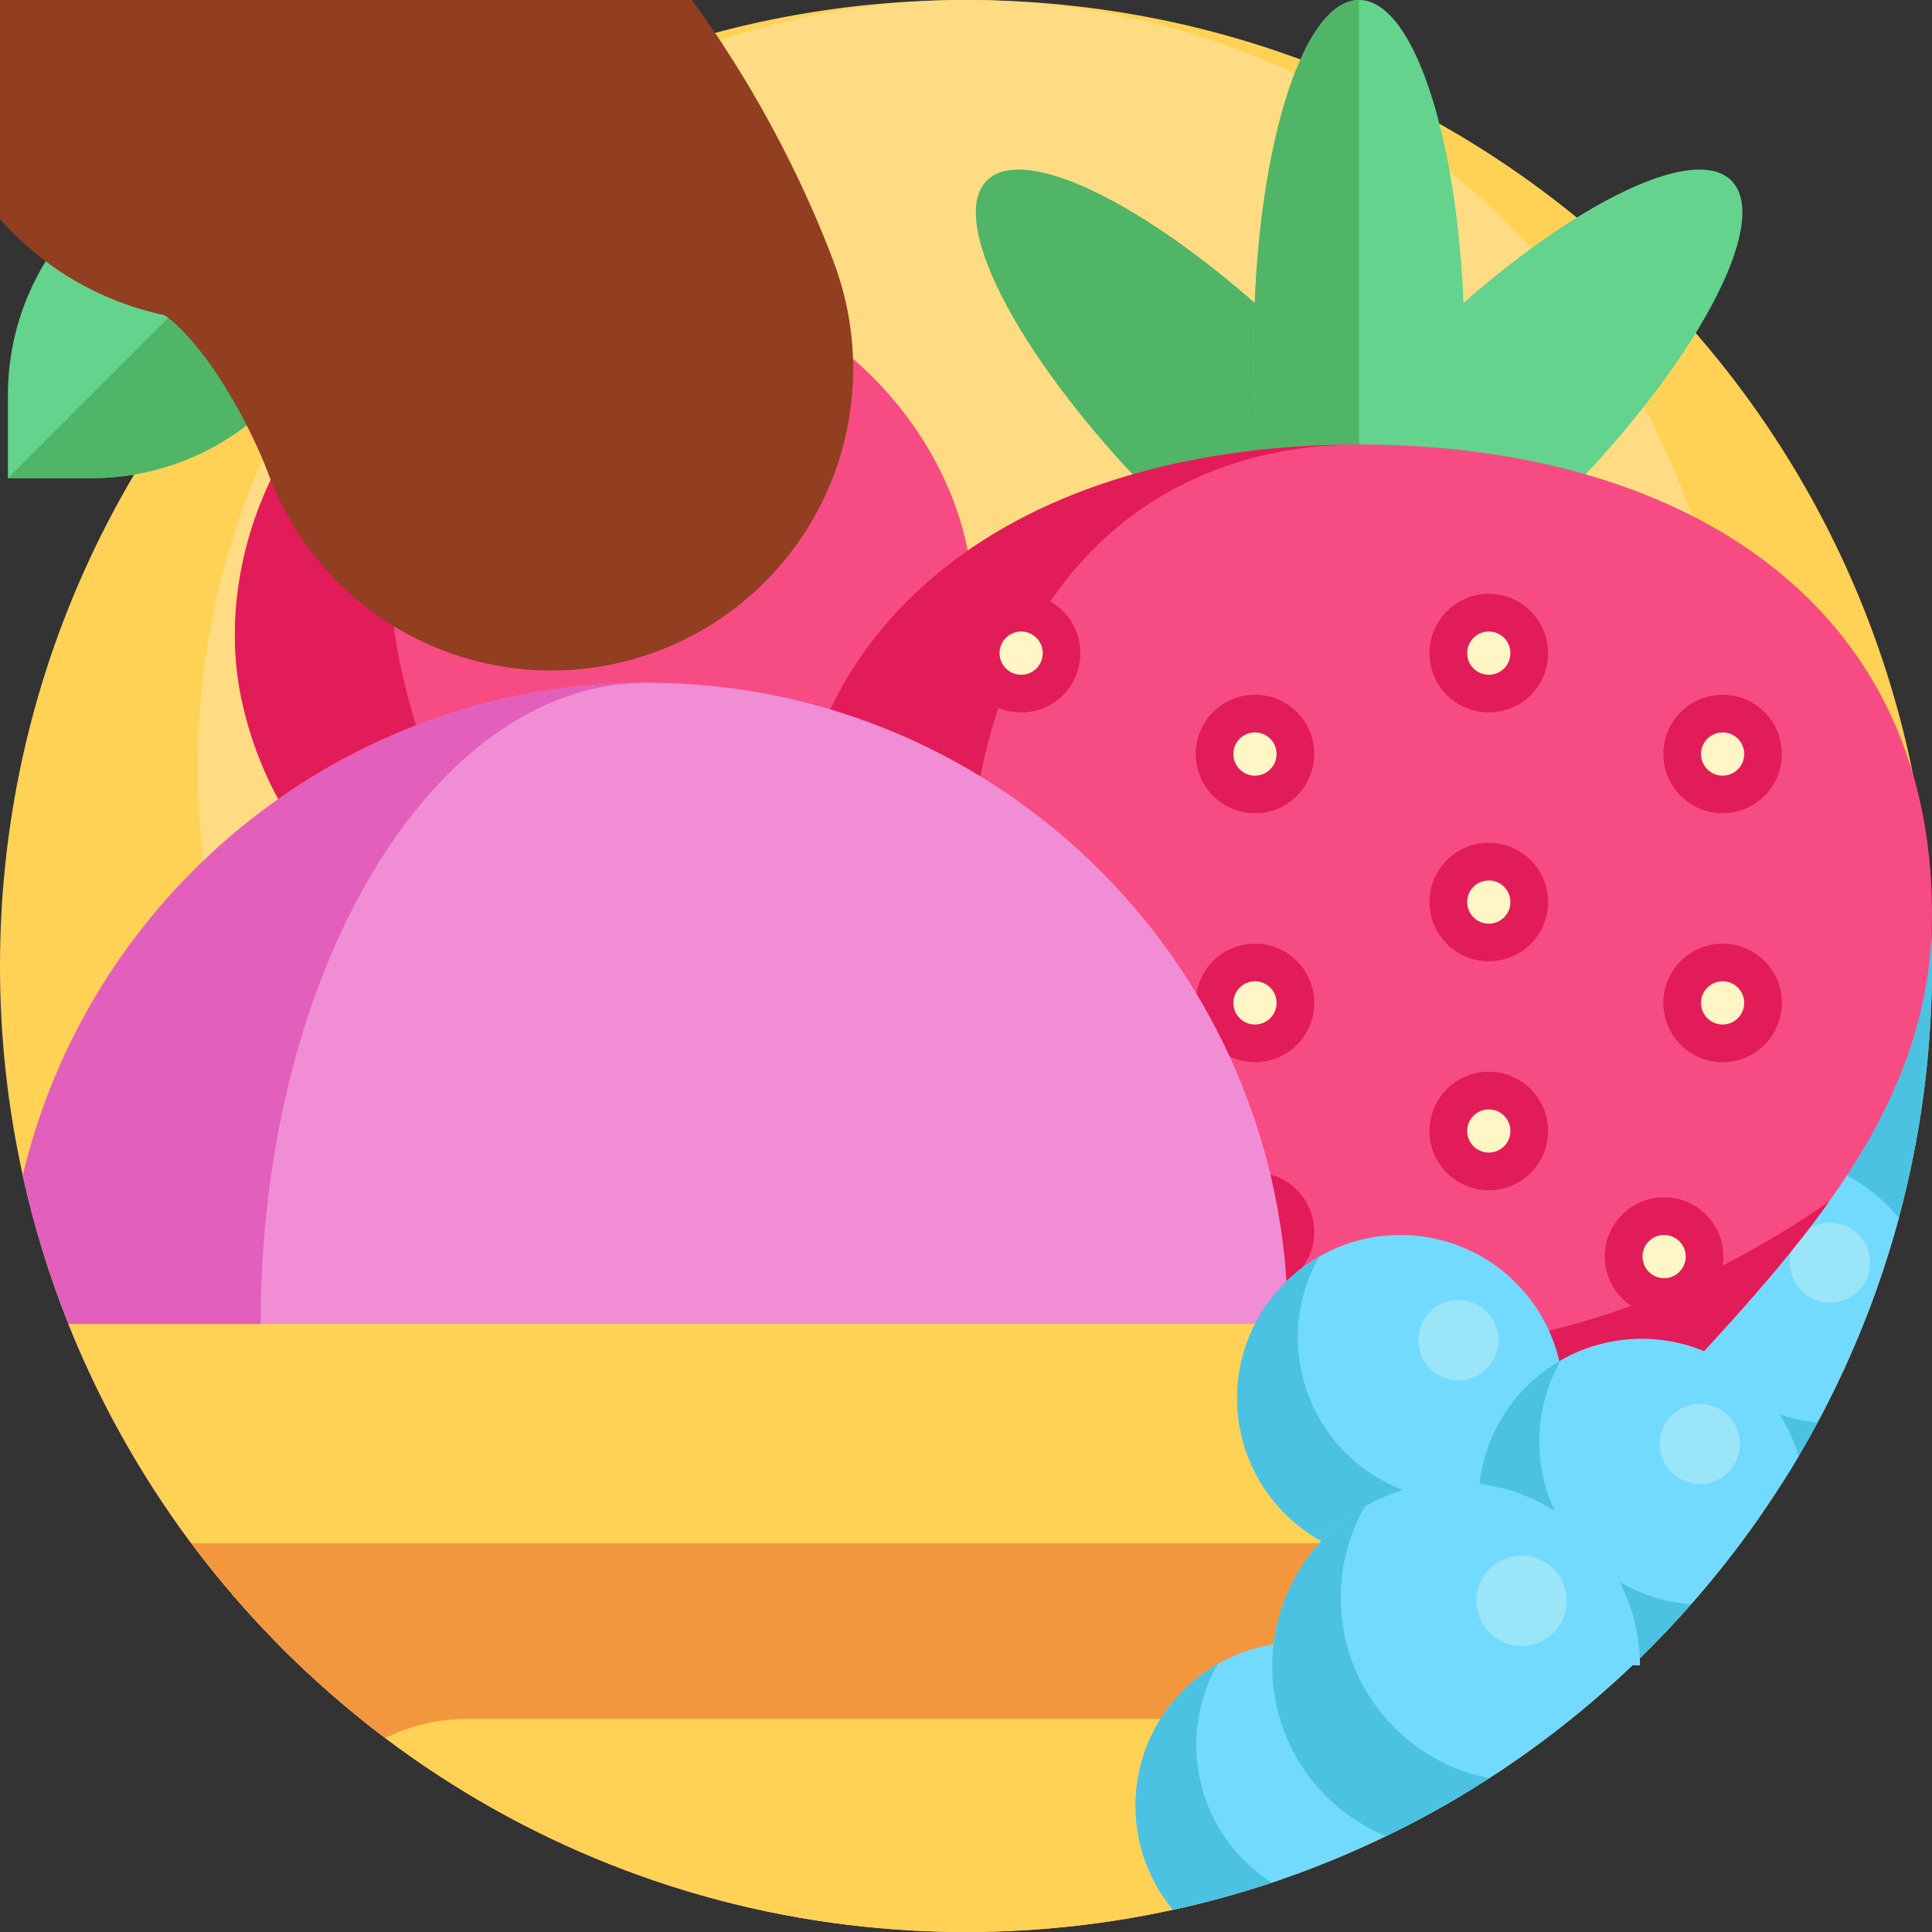 <?xml version="1.0" encoding="UTF-8"?>
<svg xmlns="http://www.w3.org/2000/svg" width="32" height="32" viewBox="0 0 32 32" fill="none">
  <rect x="0" y="0" width="32" height="32" fill="#333333" stroke="none"/>
  <g clip-path="url(#clip0_456_7195)">
    <path d="M32 16C32 17.444 31.809 18.843 31.45 20.174C31.404 20.345 31.355 20.516 31.303 20.686C30.998 21.681 30.597 22.644 30.104 23.56C30.003 23.749 29.898 23.936 29.789 24.12C29.275 24.991 28.68 25.811 28.011 26.57C27.739 26.879 27.456 27.178 27.161 27.465C27.122 27.503 27.082 27.541 27.042 27.579C26.311 28.277 25.515 28.904 24.666 29.452C24.515 29.549 24.363 29.644 24.21 29.736C23.802 29.98 23.384 30.206 22.956 30.412C22.392 30.686 21.811 30.925 21.217 31.13C21.166 31.148 21.115 31.165 21.064 31.182C20.528 31.36 19.982 31.511 19.429 31.632H19.428C18.302 31.877 17.153 32.001 16 32C15.438 32 14.883 31.971 14.337 31.914C11.37 31.608 8.643 30.491 6.383 28.788C6.078 28.558 5.78 28.317 5.492 28.065C4.474 27.179 3.572 26.167 2.807 25.055C2.135 24.078 1.574 23.03 1.134 21.929C0.816 21.131 0.563 20.309 0.378 19.47C0.126 18.331 -0.001 17.167 1.77365e-06 16C1.77365e-06 7.163 7.163 0 16 0C24.619 0 31.647 6.815 31.987 15.351C31.995 15.566 32 15.783 32 16Z" fill="#FFD255"></path>
    <path d="M28.724 12.724C28.724 15.659 27.731 18.362 26.061 20.514C23.734 23.516 20.092 25.448 16 25.448C11.908 25.448 8.266 23.516 5.939 20.514C4.269 18.362 3.276 15.659 3.276 12.724C3.276 5.697 8.973 0 16 0C23.027 0 28.724 5.697 28.724 12.724Z" fill="#FFDC83"></path>
    <path d="M9.132 6.106C6.148 4.15 3.305 8.236 3.995 11.556C4.686 14.875 7.937 17.006 11.256 16.315C14.575 15.624 16.706 12.373 16.015 9.054C15.325 5.735 11.087 3.122 9.132 6.106Z" fill="#F74C83"></path>
    <path d="M11.256 16.315C7.936 17.006 4.686 14.875 3.995 11.556C3.426 8.821 5.255 5.566 7.586 5.598C6.622 6.206 6.152 8.713 6.63 11.007C7.321 14.327 9.392 16.703 11.256 16.315Z" fill="#E21C59"></path>
    <path d="M32 16C32 17.444 31.809 18.843 31.45 20.174C31.404 20.345 31.355 20.516 31.303 20.686C30.831 20.575 30.384 20.334 30.016 19.967C29.577 19.528 29.321 18.977 29.247 18.406C29.142 17.602 29.398 16.76 30.016 16.142C30.559 15.6 31.275 15.336 31.987 15.351C31.995 15.566 32 15.783 32 16Z" fill="#4BC2E2"></path>
    <path d="M31.45 20.174C31.031 21.73 30.377 23.214 29.511 24.574C28.765 24.619 28.006 24.357 27.436 23.787C26.998 23.348 26.741 22.797 26.667 22.226C26.562 21.422 26.819 20.581 27.436 19.963C28.492 18.907 30.204 18.907 31.26 19.963C31.327 20.029 31.391 20.1 31.45 20.174Z" fill="#72DAFE"></path>
    <path d="M30.104 23.561C30.003 23.749 29.898 23.936 29.789 24.12C29.699 24.273 29.607 24.424 29.511 24.574C28.766 24.619 28.006 24.357 27.436 23.787C26.38 22.731 26.38 21.019 27.436 19.963C27.606 19.793 27.798 19.646 28.006 19.527C27.416 20.56 27.56 21.898 28.443 22.781C28.907 23.245 29.497 23.505 30.104 23.561Z" fill="#4BC2E2"></path>
    <path d="M30.31 21.577C30.677 21.577 30.974 21.28 30.974 20.913C30.974 20.546 30.677 20.249 30.31 20.249C29.943 20.249 29.646 20.546 29.646 20.913C29.646 21.28 29.943 21.577 30.31 21.577Z" fill="#9BE5F9"></path>
    <path d="M21.694 5.871C19.421 3.599 17.026 2.309 16.345 2.991C15.663 3.673 16.952 6.068 19.225 8.34C21.497 10.612 23.892 11.902 24.573 11.22C25.255 10.539 23.966 8.144 21.694 5.871Z" fill="#50B566"></path>
    <path d="M23.329 5.871C21.056 8.144 19.767 10.538 20.449 11.22C21.13 11.902 23.525 10.612 25.797 8.34C28.07 6.067 29.359 3.673 28.677 2.991C27.996 2.309 25.601 3.599 23.329 5.871Z" fill="#63D38E"></path>
    <path d="M24.257 5.819C24.257 9.033 23.475 11.638 22.511 11.638C21.547 11.638 20.765 9.033 20.765 5.819C20.765 2.605 21.547 0 22.511 0C23.475 0 24.257 2.605 24.257 5.819Z" fill="#63D38E"></path>
    <path d="M22.511 0V11.638C21.547 11.638 20.765 9.033 20.765 5.819C20.765 2.605 21.547 0 22.511 0Z" fill="#50B566"></path>
    <path d="M25.923 24.844C23.701 25.512 21.322 25.511 19.101 24.844C17.522 23.112 15.969 21.607 14.828 20.042C13.737 18.545 13.022 16.994 13.022 15.137C13.022 9.896 17.27 7.362 22.511 7.362C27.752 7.362 32 9.896 32 15.137C32 16.937 31.328 18.451 30.292 19.906C29.143 21.52 27.547 23.061 25.923 24.844Z" fill="#F74C83"></path>
    <path d="M20.031 25.082L20.069 25.09C22.004 25.497 24.021 25.416 25.922 24.844C27.547 23.061 29.143 21.52 30.292 19.906C27.813 21.611 25.518 22.258 23.522 22.331C19.46 22.48 16.058 19.268 16.032 15.203C16.032 15.181 16.032 15.159 16.032 15.137C16.032 9.896 18.933 7.363 22.511 7.363C17.27 7.362 13.022 9.896 13.022 15.137C13.022 18.934 16.01 21.454 19.1 24.844C19.1 24.844 19.101 24.844 19.101 24.844C19.213 24.878 19.327 24.91 19.441 24.94C19.636 24.993 19.833 25.04 20.031 25.082Z" fill="#E21C59"></path>
    <path d="M16.914 11.8C17.456 11.8 17.895 11.36 17.895 10.818C17.895 10.276 17.456 9.836 16.914 9.836C16.372 9.836 15.932 10.276 15.932 10.818C15.932 11.36 16.372 11.8 16.914 11.8Z" fill="#E21C59"></path>
    <path d="M16.914 11.176C17.111 11.176 17.271 11.016 17.271 10.818C17.271 10.62 17.111 10.46 16.914 10.46C16.716 10.46 16.556 10.62 16.556 10.818C16.556 11.016 16.716 11.176 16.914 11.176Z" fill="#FFF5C5"></path>
    <path d="M24.659 11.8C25.201 11.8 25.641 11.36 25.641 10.818C25.641 10.276 25.201 9.836 24.659 9.836C24.117 9.836 23.677 10.276 23.677 10.818C23.677 11.36 24.117 11.8 24.659 11.8Z" fill="#E21C59"></path>
    <path d="M24.659 11.176C24.857 11.176 25.017 11.016 25.017 10.818C25.017 10.62 24.857 10.46 24.659 10.46C24.461 10.46 24.301 10.62 24.301 10.818C24.301 11.016 24.461 11.176 24.659 11.176Z" fill="#FFF5C5"></path>
    <path d="M20.786 13.47C21.328 13.47 21.768 13.03 21.768 12.488C21.768 11.946 21.328 11.507 20.786 11.507C20.244 11.507 19.805 11.946 19.805 12.488C19.805 13.03 20.244 13.47 20.786 13.47Z" fill="#E21C59"></path>
    <path d="M20.786 12.847C20.984 12.847 21.144 12.686 21.144 12.489C21.144 12.291 20.984 12.131 20.786 12.131C20.588 12.131 20.428 12.291 20.428 12.489C20.428 12.686 20.588 12.847 20.786 12.847Z" fill="#FFF5C5"></path>
    <path d="M28.532 13.47C29.074 13.47 29.513 13.03 29.513 12.488C29.513 11.946 29.074 11.507 28.532 11.507C27.989 11.507 27.55 11.946 27.55 12.488C27.55 13.03 27.989 13.47 28.532 13.47Z" fill="#E21C59"></path>
    <path d="M28.532 12.847C28.729 12.847 28.89 12.686 28.89 12.489C28.89 12.291 28.729 12.131 28.532 12.131C28.334 12.131 28.174 12.291 28.174 12.489C28.174 12.686 28.334 12.847 28.532 12.847Z" fill="#FFF5C5"></path>
    <path d="M16.914 15.922C17.456 15.922 17.895 15.483 17.895 14.941C17.895 14.399 17.456 13.959 16.914 13.959C16.372 13.959 15.932 14.399 15.932 14.941C15.932 15.483 16.372 15.922 16.914 15.922Z" fill="#E21C59"></path>
    <path d="M16.914 15.299C17.111 15.299 17.271 15.138 17.271 14.941C17.271 14.743 17.111 14.583 16.914 14.583C16.716 14.583 16.556 14.743 16.556 14.941C16.556 15.138 16.716 15.299 16.914 15.299Z" fill="#FFF5C5"></path>
    <path d="M24.659 15.922C25.201 15.922 25.641 15.483 25.641 14.941C25.641 14.399 25.201 13.959 24.659 13.959C24.117 13.959 23.677 14.399 23.677 14.941C23.677 15.483 24.117 15.922 24.659 15.922Z" fill="#E21C59"></path>
    <path d="M24.659 15.299C24.857 15.299 25.017 15.138 25.017 14.941C25.017 14.743 24.857 14.583 24.659 14.583C24.461 14.583 24.301 14.743 24.301 14.941C24.301 15.138 24.461 15.299 24.659 15.299Z" fill="#FFF5C5"></path>
    <path d="M20.786 17.593C21.328 17.593 21.768 17.153 21.768 16.611C21.768 16.069 21.328 15.63 20.786 15.63C20.244 15.63 19.805 16.069 19.805 16.611C19.805 17.153 20.244 17.593 20.786 17.593Z" fill="#E21C59"></path>
    <path d="M20.786 16.969C20.984 16.969 21.144 16.809 21.144 16.611C21.144 16.414 20.984 16.253 20.786 16.253C20.588 16.253 20.428 16.414 20.428 16.611C20.428 16.809 20.588 16.969 20.786 16.969Z" fill="#FFF5C5"></path>
    <path d="M28.532 17.593C29.074 17.593 29.513 17.153 29.513 16.611C29.513 16.069 29.074 15.63 28.532 15.63C27.989 15.63 27.55 16.069 27.55 16.611C27.55 17.153 27.989 17.593 28.532 17.593Z" fill="#E21C59"></path>
    <path d="M28.532 16.969C28.729 16.969 28.89 16.809 28.89 16.611C28.89 16.414 28.729 16.253 28.532 16.253C28.334 16.253 28.174 16.414 28.174 16.611C28.174 16.809 28.334 16.969 28.532 16.969Z" fill="#FFF5C5"></path>
    <path d="M16.914 19.714C17.456 19.714 17.895 19.275 17.895 18.733C17.895 18.19 17.456 17.751 16.914 17.751C16.372 17.751 15.932 18.19 15.932 18.733C15.932 19.275 16.372 19.714 16.914 19.714Z" fill="#E21C59"></path>
    <path d="M16.914 19.09C17.111 19.09 17.271 18.93 17.271 18.732C17.271 18.535 17.111 18.375 16.914 18.375C16.716 18.375 16.556 18.535 16.556 18.732C16.556 18.93 16.716 19.09 16.914 19.09Z" fill="#FFF5C5"></path>
    <path d="M24.659 19.714C25.201 19.714 25.641 19.275 25.641 18.733C25.641 18.19 25.201 17.751 24.659 17.751C24.117 17.751 23.677 18.19 23.677 18.733C23.677 19.275 24.117 19.714 24.659 19.714Z" fill="#E21C59"></path>
    <path d="M24.659 19.09C24.857 19.09 25.017 18.93 25.017 18.732C25.017 18.535 24.857 18.375 24.659 18.375C24.461 18.375 24.301 18.535 24.301 18.732C24.301 18.93 24.461 19.09 24.659 19.09Z" fill="#FFF5C5"></path>
    <path d="M27.562 21.794C28.105 21.794 28.544 21.355 28.544 20.812C28.544 20.27 28.105 19.831 27.562 19.831C27.02 19.831 26.581 20.27 26.581 20.812C26.581 21.355 27.02 21.794 27.562 21.794Z" fill="#E21C59"></path>
    <path d="M27.562 21.171C27.76 21.171 27.921 21.01 27.921 20.812C27.921 20.615 27.76 20.455 27.562 20.455C27.365 20.455 27.205 20.615 27.205 20.812C27.205 21.01 27.365 21.171 27.562 21.171Z" fill="#FFF5C5"></path>
    <path d="M20.786 21.384C21.328 21.384 21.768 20.945 21.768 20.403C21.768 19.861 21.328 19.421 20.786 19.421C20.244 19.421 19.805 19.861 19.805 20.403C19.805 20.945 20.244 21.384 20.786 21.384Z" fill="#E21C59"></path>
    <path d="M20.786 20.761C20.984 20.761 21.144 20.601 21.144 20.403C21.144 20.205 20.984 20.045 20.786 20.045C20.588 20.045 20.428 20.205 20.428 20.403C20.428 20.601 20.588 20.761 20.786 20.761Z" fill="#FFF5C5"></path>
    <path d="M24.605 23.506C25.147 23.506 25.586 23.066 25.586 22.524C25.586 21.982 25.147 21.543 24.605 21.543C24.063 21.543 23.623 21.982 23.623 22.524C23.623 23.066 24.063 23.506 24.605 23.506Z" fill="#E21C59"></path>
    <path d="M24.605 22.882C24.802 22.882 24.963 22.722 24.963 22.524C24.963 22.326 24.802 22.166 24.605 22.166C24.407 22.166 24.247 22.326 24.247 22.524C24.247 22.722 24.407 22.882 24.605 22.882Z" fill="#FFF5C5"></path>
    <path d="M21.332 21.929C21.332 26.521 18.418 30.433 14.337 31.914C11.37 31.608 8.643 30.491 6.383 28.788C6.077 28.558 5.78 28.317 5.492 28.065C4.474 27.178 3.572 26.167 2.807 25.055C2.135 24.078 1.574 23.03 1.134 21.929C0.816 21.131 0.563 20.309 0.377 19.47C0.425 19.27 0.478 19.072 0.537 18.875C1.849 14.498 5.908 11.308 10.711 11.308C16.577 11.308 21.332 16.063 21.332 21.929Z" fill="#F18DD5"></path>
    <path d="M4.586 18.875C4.411 19.843 4.317 20.867 4.317 21.929C4.317 23.077 4.426 24.183 4.63 25.218C4.831 26.244 5.123 27.203 5.492 28.065C4.474 27.178 3.572 26.167 2.807 25.055C2.135 24.078 1.574 23.03 1.134 21.929C0.816 21.131 0.563 20.309 0.377 19.47C0.425 19.27 0.479 19.071 0.537 18.875C1.849 14.498 5.908 11.308 10.711 11.308C7.82 11.308 5.375 14.498 4.586 18.875Z" fill="#E25FBB"></path>
    <path d="M21.845 25.563L21.592 27.799L21.583 27.877L21.517 28.47L21.217 31.13C19.582 31.694 17.826 32 16 32C15.438 32 14.883 31.971 14.336 31.914C11.37 31.608 8.643 30.491 6.383 28.788C6.077 28.558 5.78 28.317 5.492 28.065C4.474 27.178 3.572 26.167 2.807 25.055L10.399 23.859L21.845 25.563Z" fill="#FFD255"></path>
    <path d="M10.711 23.905L10.485 23.872L10.531 23.859L10.711 23.905ZM21.845 25.563L21.592 27.799L21.583 27.877L21.517 28.47H7.735C7.247 28.47 6.789 28.584 6.383 28.788C4.997 27.745 3.79 26.484 2.807 25.055L10.399 23.859L21.845 25.563Z" fill="#F2973D"></path>
    <path d="M23.255 24.306C23.255 25 22.692 25.562 21.999 25.562H3.171C3.046 25.395 2.925 25.226 2.807 25.055C2.135 24.078 1.574 23.03 1.134 21.929H20.878C21.534 21.929 22.128 22.196 22.559 22.625C22.989 23.056 23.255 23.65 23.255 24.306Z" fill="#FFD255"></path>
    <path d="M24.21 29.736C23.802 29.98 23.384 30.206 22.956 30.412C21.833 30.956 20.648 31.366 19.428 31.632C18.546 30.57 18.604 28.991 19.6 27.995C20.004 27.59 20.527 27.324 21.093 27.236C21.917 27.107 22.789 27.361 23.423 27.995C23.889 28.46 24.169 29.079 24.21 29.736Z" fill="#72DAFE"></path>
    <path d="M21.064 31.182C20.528 31.361 19.982 31.511 19.429 31.632H19.428C18.546 30.569 18.604 28.991 19.6 27.995C19.77 27.825 19.961 27.678 20.17 27.559C19.579 28.592 19.724 29.931 20.606 30.813C20.745 30.953 20.899 31.076 21.064 31.182Z" fill="#4BC2E2"></path>
    <path d="M22.473 29.61C22.84 29.61 23.137 29.312 23.137 28.946C23.137 28.579 22.84 28.282 22.473 28.282C22.106 28.282 21.809 28.579 21.809 28.946C21.809 29.312 22.106 29.61 22.473 29.61Z" fill="#EF84D1"></path>
    <path d="M23.194 25.863C24.688 25.863 25.898 24.652 25.898 23.159C25.898 21.665 24.688 20.455 23.194 20.455C21.701 20.455 20.49 21.665 20.49 23.159C20.49 24.652 21.701 25.863 23.194 25.863Z" fill="#72DAFE"></path>
    <path d="M22.288 24.064C21.406 23.183 21.262 21.843 21.852 20.811C21.644 20.93 21.452 21.076 21.282 21.246C20.226 22.302 20.226 24.015 21.282 25.071C22.338 26.127 24.05 26.127 25.106 25.071C25.276 24.901 25.423 24.709 25.542 24.5C24.509 25.091 23.17 24.946 22.288 24.064Z" fill="#4BC2E2"></path>
    <path d="M24.155 22.861C24.522 22.861 24.82 22.564 24.82 22.197C24.82 21.83 24.522 21.533 24.155 21.533C23.789 21.533 23.491 21.83 23.491 22.197C23.491 22.564 23.789 22.861 24.155 22.861Z" fill="#9BE5F9"></path>
    <path d="M29.511 24.574C28.842 25.625 28.053 26.595 27.161 27.465C27.162 27.505 27.163 27.544 27.163 27.583C27.123 27.583 27.082 27.581 27.042 27.579C26.401 27.544 25.77 27.281 25.281 26.791C24.676 26.186 24.417 25.366 24.506 24.576C24.572 23.988 24.83 23.418 25.281 22.967C25.659 22.587 26.142 22.329 26.667 22.226C27.522 22.057 28.443 22.305 29.105 22.967C29.427 23.288 29.662 23.684 29.79 24.12C29.699 24.273 29.607 24.424 29.511 24.574Z" fill="#72DAFE"></path>
    <path d="M28.011 26.57C27.739 26.879 27.456 27.178 27.161 27.465C27.122 27.503 27.082 27.541 27.042 27.579C26.378 27.543 25.75 27.262 25.281 26.791C24.225 25.735 24.225 24.023 25.281 22.967C25.451 22.797 25.643 22.65 25.851 22.531C25.26 23.564 25.405 24.903 26.288 25.785C26.748 26.247 27.361 26.526 28.011 26.57Z" fill="#4BC2E2"></path>
    <path d="M28.155 24.581C28.521 24.581 28.819 24.284 28.819 23.917C28.819 23.55 28.521 23.253 28.155 23.253C27.788 23.253 27.491 23.55 27.491 23.917C27.491 24.284 27.788 24.581 28.155 24.581Z" fill="#9BE5F9"></path>
    <path d="M27.163 27.583C27.123 27.583 27.082 27.581 27.042 27.579C26.181 28.401 25.231 29.124 24.21 29.736C23.802 29.98 23.384 30.206 22.956 30.412C22.595 30.264 22.258 30.043 21.964 29.75C21.278 29.064 20.987 28.131 21.093 27.236C21.172 26.581 21.462 25.946 21.964 25.443C22.658 24.75 23.602 24.461 24.506 24.576C25.174 24.66 25.796 24.966 26.271 25.443C26.832 26.005 27.129 26.73 27.161 27.465C27.162 27.505 27.163 27.544 27.163 27.583Z" fill="#72DAFE"></path>
    <path d="M24.666 29.452C24.515 29.549 24.363 29.644 24.21 29.736C23.802 29.98 23.384 30.206 22.956 30.412C22.595 30.264 22.258 30.043 21.964 29.75C20.775 28.561 20.775 26.633 21.964 25.443C22.156 25.252 22.372 25.087 22.607 24.952C21.942 26.115 22.105 27.624 23.098 28.616C23.525 29.046 24.071 29.337 24.666 29.452Z" fill="#4BC2E2"></path>
    <path d="M25.201 27.262C25.614 27.262 25.949 26.927 25.949 26.514C25.949 26.101 25.614 25.766 25.201 25.766C24.788 25.766 24.453 26.101 24.453 26.514C24.453 26.927 24.788 27.262 25.201 27.262Z" fill="#9BE5F9"></path>
    <path d="M4.375 2.303H5.748V3.676C5.748 6.02 3.848 7.92 1.504 7.92H0.131V6.547C0.131 4.204 2.031 2.303 4.375 2.303Z" fill="#63D38E"></path>
    <path d="M5.748 2.303V3.676C5.748 6.02 3.848 7.92 1.504 7.92H0.131L5.748 2.303Z" fill="#50B566"></path>
    <path d="M9.131 6.106C9.131 6.106 7.347 1.027 3.755 0.327" stroke="#913E21" stroke-width="10" stroke-miterlimit="10" stroke-linecap="round"></path>
  </g>
  <defs>
    <clipPath id="clip0_456_7195">
      <rect width="32" height="32" fill="white"></rect>
    </clipPath>
  </defs>
</svg>
